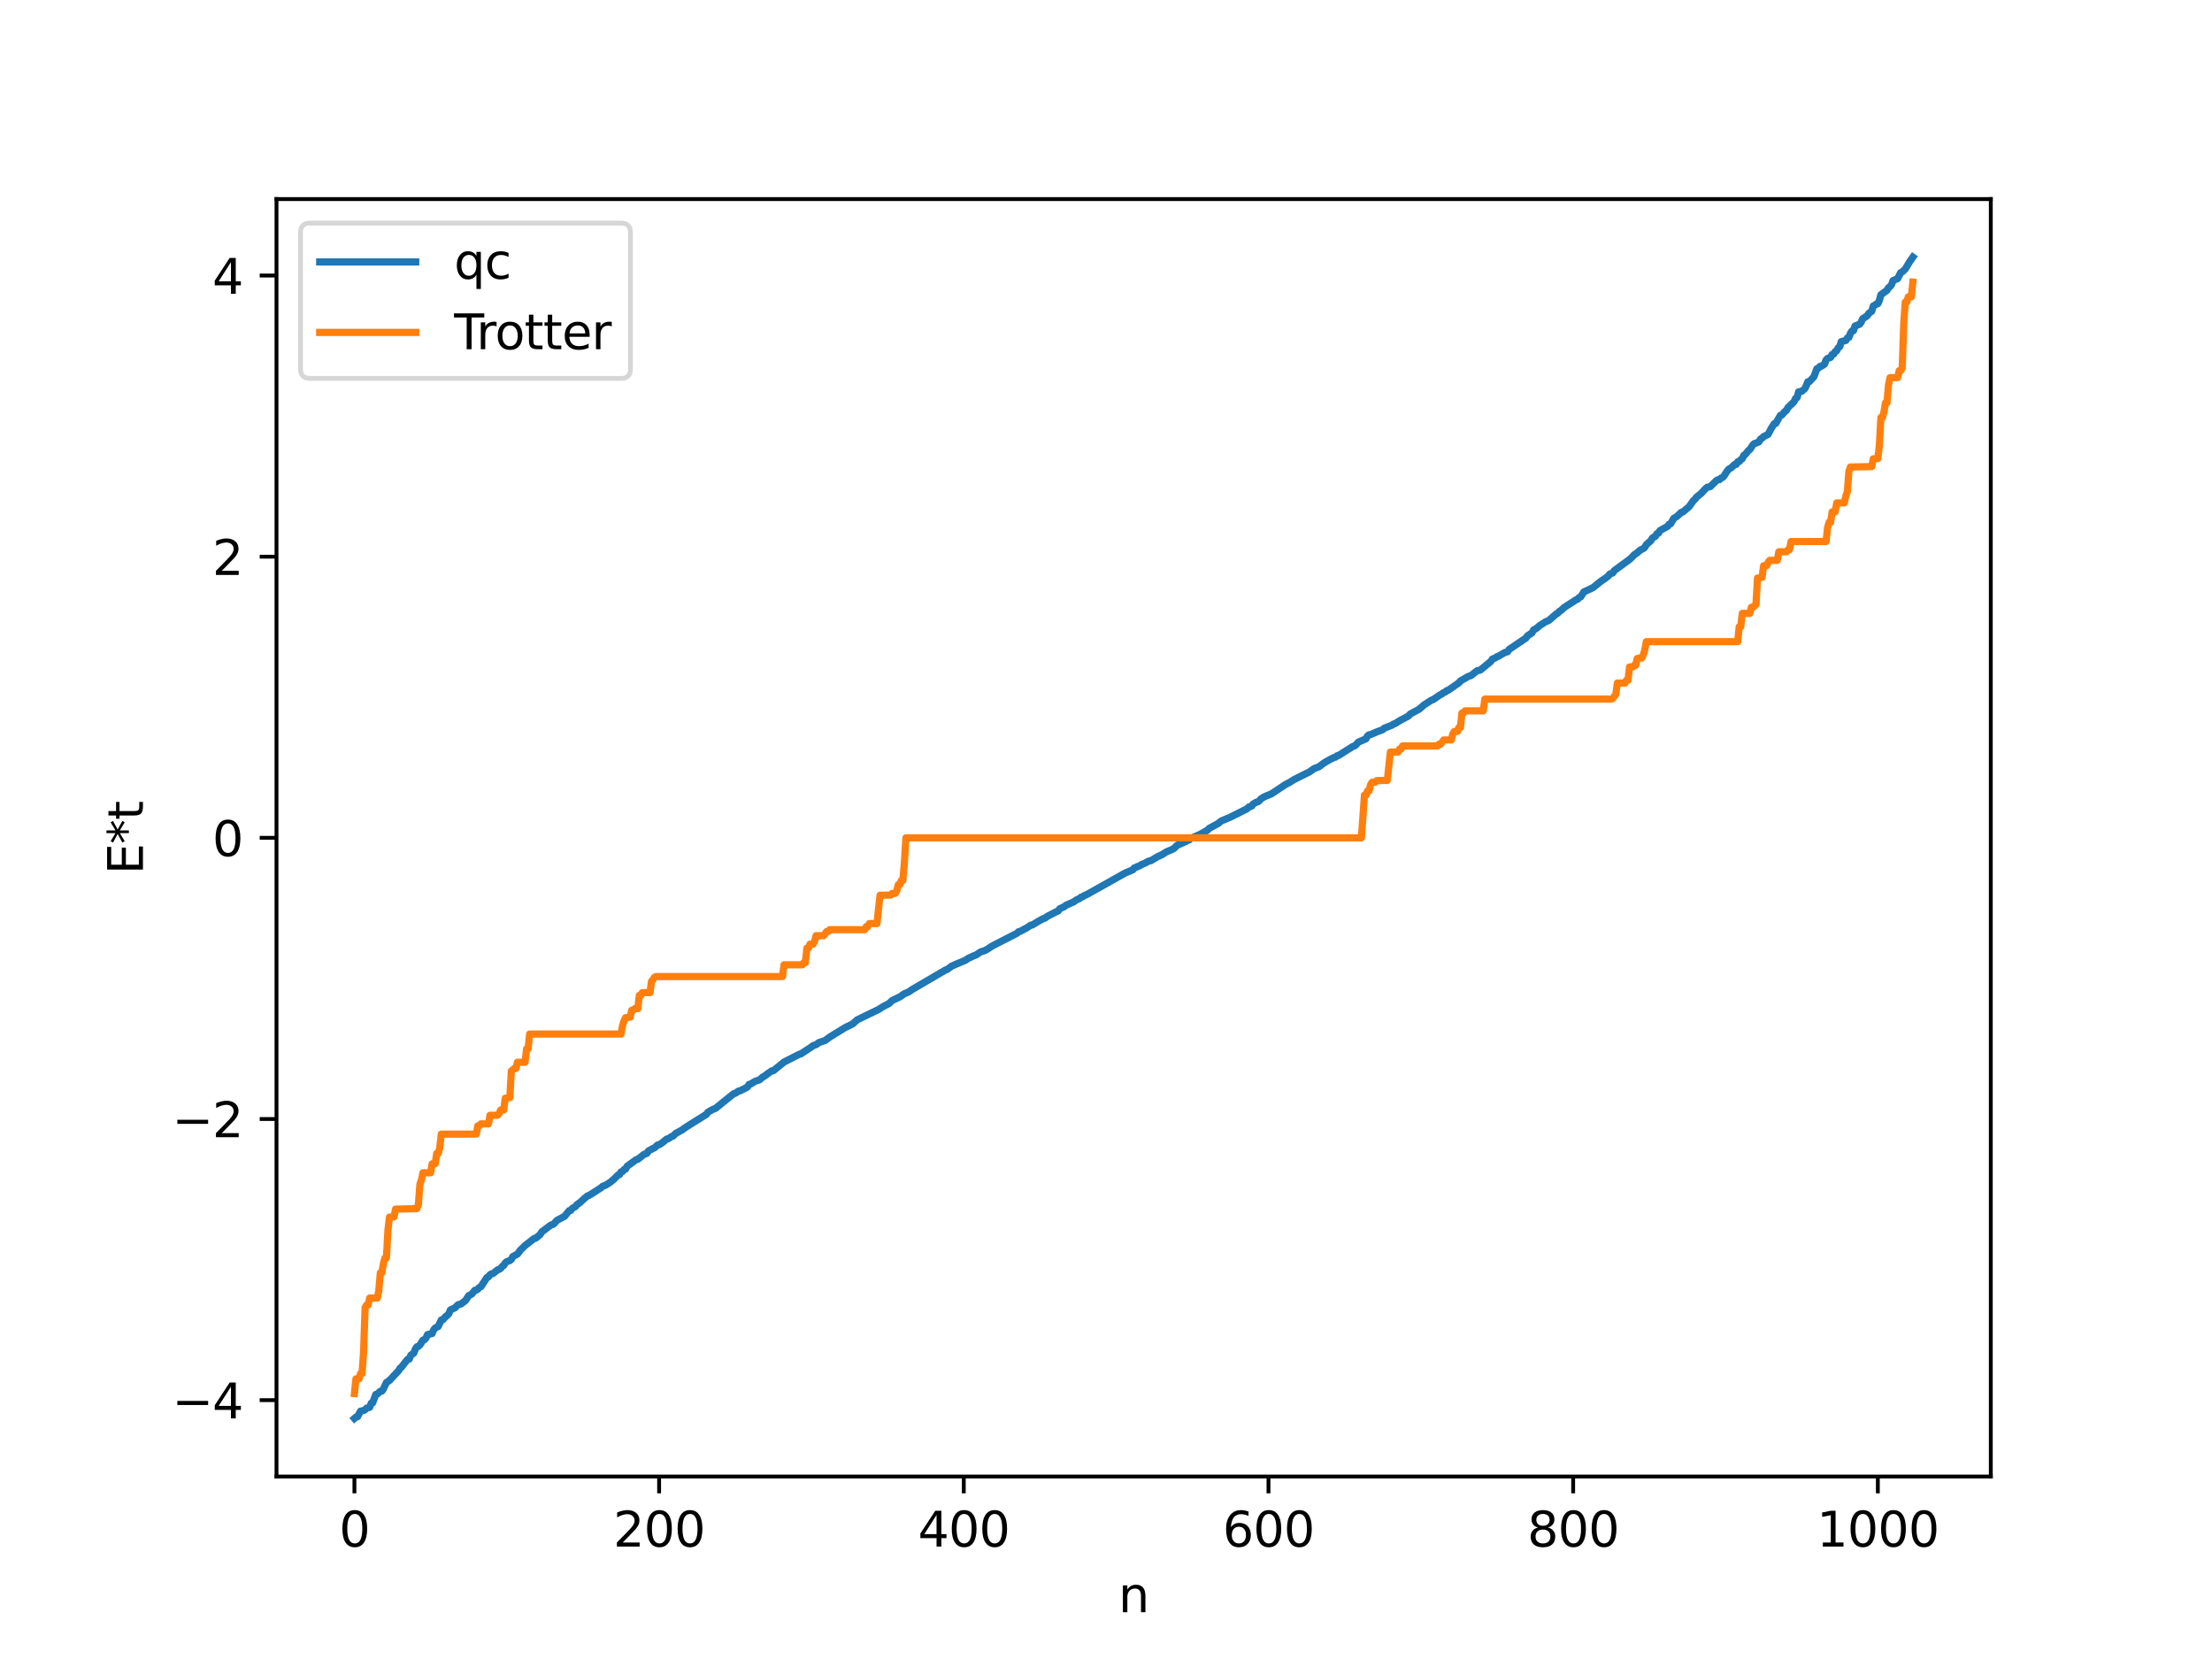 <?xml version="1.0" encoding="utf-8" standalone="no"?>
<!DOCTYPE svg PUBLIC "-//W3C//DTD SVG 1.1//EN"
  "http://www.w3.org/Graphics/SVG/1.1/DTD/svg11.dtd">
<svg xmlns:xlink="http://www.w3.org/1999/xlink" width="460.8pt" height="345.6pt" viewBox="0 0 460.8 345.6" xmlns="http://www.w3.org/2000/svg" version="1.1">
 <defs>
  <style type="text/css">*{stroke-linejoin: round; stroke-linecap: butt}</style>
 </defs>
 <g id="figure_1">
  <g id="patch_1">
   <path d="M 0 345.6 
L 460.8 345.6 
L 460.8 0 
L 0 0 
z
" style="fill: #ffffff"/>
  </g>
  <g id="axes_1">
   <g id="patch_2">
    <path d="M 57.6 307.584 
L 414.72 307.584 
L 414.72 41.472 
L 57.6 41.472 
z
" style="fill: #ffffff"/>
   </g>
   <g id="matplotlib.axis_1">
    <g id="xtick_1">
     <g id="line2d_1">
      <defs>
       <path id="m65c72a1ab5" d="M 0 0 
L 0 3.5 
" style="stroke: #000000; stroke-width: 0.8"/>
      </defs>
      <g>
       <use xlink:href="#m65c72a1ab5" x="73.833" y="307.584" style="stroke: #000000; stroke-width: 0.8"/>
      </g>
     </g>
     <g id="text_1">
      <!-- 0 -->
      <g transform="translate(70.651 322.182) scale(0.1 -0.1)">
       <defs>
        <path id="DejaVuSans-30" d="M 2034 4250 
Q 1547 4250 1301 3770 
Q 1056 3291 1056 2328 
Q 1056 1369 1301 889 
Q 1547 409 2034 409 
Q 2525 409 2770 889 
Q 3016 1369 3016 2328 
Q 3016 3291 2770 3770 
Q 2525 4250 2034 4250 
z
M 2034 4750 
Q 2819 4750 3233 4129 
Q 3647 3509 3647 2328 
Q 3647 1150 3233 529 
Q 2819 -91 2034 -91 
Q 1250 -91 836 529 
Q 422 1150 422 2328 
Q 422 3509 836 4129 
Q 1250 4750 2034 4750 
z
" transform="scale(0.016)"/>
       </defs>
       <use xlink:href="#DejaVuSans-30"/>
      </g>
     </g>
    </g>
    <g id="xtick_2">
     <g id="line2d_2">
      <g>
       <use xlink:href="#m65c72a1ab5" x="137.304" y="307.584" style="stroke: #000000; stroke-width: 0.8"/>
      </g>
     </g>
     <g id="text_2">
      <!-- 200 -->
      <g transform="translate(127.76 322.182) scale(0.1 -0.1)">
       <defs>
        <path id="DejaVuSans-32" d="M 1228 531 
L 3431 531 
L 3431 0 
L 469 0 
L 469 531 
Q 828 903 1448 1529 
Q 2069 2156 2228 2338 
Q 2531 2678 2651 2914 
Q 2772 3150 2772 3378 
Q 2772 3750 2511 3984 
Q 2250 4219 1831 4219 
Q 1534 4219 1204 4116 
Q 875 4013 500 3803 
L 500 4441 
Q 881 4594 1212 4672 
Q 1544 4750 1819 4750 
Q 2544 4750 2975 4387 
Q 3406 4025 3406 3419 
Q 3406 3131 3298 2873 
Q 3191 2616 2906 2266 
Q 2828 2175 2409 1742 
Q 1991 1309 1228 531 
z
" transform="scale(0.016)"/>
       </defs>
       <use xlink:href="#DejaVuSans-32"/>
       <use xlink:href="#DejaVuSans-30" x="63.623"/>
       <use xlink:href="#DejaVuSans-30" x="127.246"/>
      </g>
     </g>
    </g>
    <g id="xtick_3">
     <g id="line2d_3">
      <g>
       <use xlink:href="#m65c72a1ab5" x="200.775" y="307.584" style="stroke: #000000; stroke-width: 0.8"/>
      </g>
     </g>
     <g id="text_3">
      <!-- 400 -->
      <g transform="translate(191.231 322.182) scale(0.1 -0.1)">
       <defs>
        <path id="DejaVuSans-34" d="M 2419 4116 
L 825 1625 
L 2419 1625 
L 2419 4116 
z
M 2253 4666 
L 3047 4666 
L 3047 1625 
L 3713 1625 
L 3713 1100 
L 3047 1100 
L 3047 0 
L 2419 0 
L 2419 1100 
L 313 1100 
L 313 1709 
L 2253 4666 
z
" transform="scale(0.016)"/>
       </defs>
       <use xlink:href="#DejaVuSans-34"/>
       <use xlink:href="#DejaVuSans-30" x="63.623"/>
       <use xlink:href="#DejaVuSans-30" x="127.246"/>
      </g>
     </g>
    </g>
    <g id="xtick_4">
     <g id="line2d_4">
      <g>
       <use xlink:href="#m65c72a1ab5" x="264.246" y="307.584" style="stroke: #000000; stroke-width: 0.8"/>
      </g>
     </g>
     <g id="text_4">
      <!-- 600 -->
      <g transform="translate(254.702 322.182) scale(0.1 -0.1)">
       <defs>
        <path id="DejaVuSans-36" d="M 2113 2584 
Q 1688 2584 1439 2293 
Q 1191 2003 1191 1497 
Q 1191 994 1439 701 
Q 1688 409 2113 409 
Q 2538 409 2786 701 
Q 3034 994 3034 1497 
Q 3034 2003 2786 2293 
Q 2538 2584 2113 2584 
z
M 3366 4563 
L 3366 3988 
Q 3128 4100 2886 4159 
Q 2644 4219 2406 4219 
Q 1781 4219 1451 3797 
Q 1122 3375 1075 2522 
Q 1259 2794 1537 2939 
Q 1816 3084 2150 3084 
Q 2853 3084 3261 2657 
Q 3669 2231 3669 1497 
Q 3669 778 3244 343 
Q 2819 -91 2113 -91 
Q 1303 -91 875 529 
Q 447 1150 447 2328 
Q 447 3434 972 4092 
Q 1497 4750 2381 4750 
Q 2619 4750 2861 4703 
Q 3103 4656 3366 4563 
z
" transform="scale(0.016)"/>
       </defs>
       <use xlink:href="#DejaVuSans-36"/>
       <use xlink:href="#DejaVuSans-30" x="63.623"/>
       <use xlink:href="#DejaVuSans-30" x="127.246"/>
      </g>
     </g>
    </g>
    <g id="xtick_5">
     <g id="line2d_5">
      <g>
       <use xlink:href="#m65c72a1ab5" x="327.717" y="307.584" style="stroke: #000000; stroke-width: 0.8"/>
      </g>
     </g>
     <g id="text_5">
      <!-- 800 -->
      <g transform="translate(318.173 322.182) scale(0.1 -0.1)">
       <defs>
        <path id="DejaVuSans-38" d="M 2034 2216 
Q 1584 2216 1326 1975 
Q 1069 1734 1069 1313 
Q 1069 891 1326 650 
Q 1584 409 2034 409 
Q 2484 409 2743 651 
Q 3003 894 3003 1313 
Q 3003 1734 2745 1975 
Q 2488 2216 2034 2216 
z
M 1403 2484 
Q 997 2584 770 2862 
Q 544 3141 544 3541 
Q 544 4100 942 4425 
Q 1341 4750 2034 4750 
Q 2731 4750 3128 4425 
Q 3525 4100 3525 3541 
Q 3525 3141 3298 2862 
Q 3072 2584 2669 2484 
Q 3125 2378 3379 2068 
Q 3634 1759 3634 1313 
Q 3634 634 3220 271 
Q 2806 -91 2034 -91 
Q 1263 -91 848 271 
Q 434 634 434 1313 
Q 434 1759 690 2068 
Q 947 2378 1403 2484 
z
M 1172 3481 
Q 1172 3119 1398 2916 
Q 1625 2713 2034 2713 
Q 2441 2713 2670 2916 
Q 2900 3119 2900 3481 
Q 2900 3844 2670 4047 
Q 2441 4250 2034 4250 
Q 1625 4250 1398 4047 
Q 1172 3844 1172 3481 
z
" transform="scale(0.016)"/>
       </defs>
       <use xlink:href="#DejaVuSans-38"/>
       <use xlink:href="#DejaVuSans-30" x="63.623"/>
       <use xlink:href="#DejaVuSans-30" x="127.246"/>
      </g>
     </g>
    </g>
    <g id="xtick_6">
     <g id="line2d_6">
      <g>
       <use xlink:href="#m65c72a1ab5" x="391.188" y="307.584" style="stroke: #000000; stroke-width: 0.8"/>
      </g>
     </g>
     <g id="text_6">
      <!-- 1000 -->
      <g transform="translate(378.463 322.182) scale(0.1 -0.1)">
       <defs>
        <path id="DejaVuSans-31" d="M 794 531 
L 1825 531 
L 1825 4091 
L 703 3866 
L 703 4441 
L 1819 4666 
L 2450 4666 
L 2450 531 
L 3481 531 
L 3481 0 
L 794 0 
L 794 531 
z
" transform="scale(0.016)"/>
       </defs>
       <use xlink:href="#DejaVuSans-31"/>
       <use xlink:href="#DejaVuSans-30" x="63.623"/>
       <use xlink:href="#DejaVuSans-30" x="127.246"/>
       <use xlink:href="#DejaVuSans-30" x="190.869"/>
      </g>
     </g>
    </g>
    <g id="text_7">
     <!-- n -->
     <g transform="translate(232.991 335.861) scale(0.1 -0.1)">
      <defs>
       <path id="DejaVuSans-6e" d="M 3513 2113 
L 3513 0 
L 2938 0 
L 2938 2094 
Q 2938 2591 2744 2837 
Q 2550 3084 2163 3084 
Q 1697 3084 1428 2787 
Q 1159 2491 1159 1978 
L 1159 0 
L 581 0 
L 581 3500 
L 1159 3500 
L 1159 2956 
Q 1366 3272 1645 3428 
Q 1925 3584 2291 3584 
Q 2894 3584 3203 3211 
Q 3513 2838 3513 2113 
z
" transform="scale(0.016)"/>
      </defs>
      <use xlink:href="#DejaVuSans-6e"/>
     </g>
    </g>
   </g>
   <g id="matplotlib.axis_2">
    <g id="ytick_1">
     <g id="line2d_7">
      <defs>
       <path id="m5789ca0302" d="M 0 0 
L -3.5 0 
" style="stroke: #000000; stroke-width: 0.8"/>
      </defs>
      <g>
       <use xlink:href="#m5789ca0302" x="57.6" y="291.674" style="stroke: #000000; stroke-width: 0.8"/>
      </g>
     </g>
     <g id="text_8">
      <!-- −4 -->
      <g transform="translate(35.858 295.473) scale(0.1 -0.1)">
       <defs>
        <path id="DejaVuSans-2212" d="M 678 2272 
L 4684 2272 
L 4684 1741 
L 678 1741 
L 678 2272 
z
" transform="scale(0.016)"/>
       </defs>
       <use xlink:href="#DejaVuSans-2212"/>
       <use xlink:href="#DejaVuSans-34" x="83.789"/>
      </g>
     </g>
    </g>
    <g id="ytick_2">
     <g id="line2d_8">
      <g>
       <use xlink:href="#m5789ca0302" x="57.6" y="233.105" style="stroke: #000000; stroke-width: 0.8"/>
      </g>
     </g>
     <g id="text_9">
      <!-- −2 -->
      <g transform="translate(35.858 236.904) scale(0.1 -0.1)">
       <use xlink:href="#DejaVuSans-2212"/>
       <use xlink:href="#DejaVuSans-32" x="83.789"/>
      </g>
     </g>
    </g>
    <g id="ytick_3">
     <g id="line2d_9">
      <g>
       <use xlink:href="#m5789ca0302" x="57.6" y="174.536" style="stroke: #000000; stroke-width: 0.8"/>
      </g>
     </g>
     <g id="text_10">
      <!-- 0 -->
      <g transform="translate(44.237 178.335) scale(0.1 -0.1)">
       <use xlink:href="#DejaVuSans-30"/>
      </g>
     </g>
    </g>
    <g id="ytick_4">
     <g id="line2d_10">
      <g>
       <use xlink:href="#m5789ca0302" x="57.6" y="115.967" style="stroke: #000000; stroke-width: 0.8"/>
      </g>
     </g>
     <g id="text_11">
      <!-- 2 -->
      <g transform="translate(44.237 119.766) scale(0.1 -0.1)">
       <use xlink:href="#DejaVuSans-32"/>
      </g>
     </g>
    </g>
    <g id="ytick_5">
     <g id="line2d_11">
      <g>
       <use xlink:href="#m5789ca0302" x="57.6" y="57.397" style="stroke: #000000; stroke-width: 0.8"/>
      </g>
     </g>
     <g id="text_12">
      <!-- 4 -->
      <g transform="translate(44.237 61.197) scale(0.1 -0.1)">
       <use xlink:href="#DejaVuSans-34"/>
      </g>
     </g>
    </g>
    <g id="text_13">
     <!-- E*t -->
     <g transform="translate(29.778 182.148) rotate(-90) scale(0.1 -0.1)">
      <defs>
       <path id="DejaVuSans-45" d="M 628 4666 
L 3578 4666 
L 3578 4134 
L 1259 4134 
L 1259 2753 
L 3481 2753 
L 3481 2222 
L 1259 2222 
L 1259 531 
L 3634 531 
L 3634 0 
L 628 0 
L 628 4666 
z
" transform="scale(0.016)"/>
       <path id="DejaVuSans-2a" d="M 3009 3897 
L 1888 3291 
L 3009 2681 
L 2828 2375 
L 1778 3009 
L 1778 1831 
L 1422 1831 
L 1422 3009 
L 372 2375 
L 191 2681 
L 1313 3291 
L 191 3897 
L 372 4206 
L 1422 3572 
L 1422 4750 
L 1778 4750 
L 1778 3572 
L 2828 4206 
L 3009 3897 
z
" transform="scale(0.016)"/>
       <path id="DejaVuSans-74" d="M 1172 4494 
L 1172 3500 
L 2356 3500 
L 2356 3053 
L 1172 3053 
L 1172 1153 
Q 1172 725 1289 603 
Q 1406 481 1766 481 
L 2356 481 
L 2356 0 
L 1766 0 
Q 1100 0 847 248 
Q 594 497 594 1153 
L 594 3053 
L 172 3053 
L 172 3500 
L 594 3500 
L 594 4494 
L 1172 4494 
z
" transform="scale(0.016)"/>
      </defs>
      <use xlink:href="#DejaVuSans-45"/>
      <use xlink:href="#DejaVuSans-2a" x="63.184"/>
      <use xlink:href="#DejaVuSans-74" x="113.184"/>
     </g>
    </g>
   </g>
   <g id="line2d_12">
    <path d="M 73.833 295.488 
L 74.15 295.217 
L 74.467 295.15 
L 75.102 293.97 
L 75.737 293.838 
L 76.054 293.679 
L 76.372 293.337 
L 77.006 293.179 
L 77.324 292.324 
L 77.641 292.217 
L 78.276 290.49 
L 78.593 290.412 
L 79.228 289.832 
L 79.545 289.798 
L 79.862 289.357 
L 80.497 287.997 
L 81.132 287.576 
L 83.036 285.532 
L 83.353 285.013 
L 83.671 284.768 
L 84.305 283.926 
L 84.94 283.153 
L 85.258 283.116 
L 85.575 282.319 
L 86.21 281.861 
L 86.527 281.038 
L 86.844 280.559 
L 87.162 280.464 
L 87.479 280.167 
L 88.114 279.17 
L 88.431 279.074 
L 88.748 278.714 
L 89.066 278.021 
L 90.018 277.798 
L 90.335 277.037 
L 90.653 276.653 
L 91.287 276.325 
L 91.922 274.978 
L 92.239 274.932 
L 92.874 274.222 
L 93.191 274.019 
L 93.509 273.635 
L 93.826 272.885 
L 94.778 272.443 
L 95.413 271.798 
L 96.048 271.642 
L 97 270.9 
L 97.634 269.915 
L 98.269 269.588 
L 98.904 268.793 
L 99.221 268.753 
L 99.539 268.544 
L 99.856 268.193 
L 100.173 268.054 
L 101.443 266.124 
L 101.76 265.991 
L 102.077 265.551 
L 102.395 265.353 
L 102.712 265.3 
L 103.664 264.521 
L 103.981 264.434 
L 104.299 264.224 
L 104.616 263.824 
L 104.934 263.619 
L 105.251 263.091 
L 105.568 262.821 
L 106.203 262.615 
L 106.52 262.347 
L 106.838 261.756 
L 107.79 261.25 
L 108.424 260.406 
L 109.377 259.474 
L 111.281 257.99 
L 111.598 257.943 
L 112.55 257.149 
L 112.867 256.621 
L 114.772 255.181 
L 115.089 255.112 
L 115.406 254.911 
L 116.041 254.215 
L 116.993 253.704 
L 117.628 253.36 
L 118.58 252.196 
L 118.897 252.156 
L 119.215 251.723 
L 119.849 251.374 
L 120.167 250.965 
L 120.801 250.528 
L 121.753 249.651 
L 122.388 249.129 
L 122.705 249.022 
L 123.658 248.435 
L 125.244 247.406 
L 125.562 247.114 
L 126.196 246.879 
L 127.148 246.261 
L 127.783 245.74 
L 128.735 244.793 
L 129.053 244.686 
L 129.37 244.128 
L 129.687 244.04 
L 130.005 243.64 
L 130.322 243.538 
L 130.639 242.95 
L 132.543 241.571 
L 132.861 241.51 
L 134.13 240.491 
L 134.765 240.257 
L 135.082 239.762 
L 136.034 239.24 
L 136.352 239.115 
L 136.986 238.521 
L 137.304 238.479 
L 137.939 238.075 
L 138.891 237.283 
L 139.208 237.228 
L 139.843 236.792 
L 140.16 236.705 
L 140.795 236.093 
L 142.064 235.409 
L 142.699 234.939 
L 143.651 234.324 
L 147.142 232.148 
L 147.459 231.701 
L 148.411 231.146 
L 149.046 230.9 
L 151.585 228.844 
L 152.854 227.824 
L 153.172 227.764 
L 153.806 227.305 
L 154.124 227.256 
L 155.076 226.785 
L 155.71 226.443 
L 156.028 225.913 
L 156.345 225.84 
L 157.297 225.262 
L 158.249 224.935 
L 158.884 224.354 
L 159.201 224.207 
L 159.836 223.73 
L 160.788 223.062 
L 161.105 223.049 
L 163.327 221.247 
L 166.5 219.623 
L 166.818 219.558 
L 169.039 218.095 
L 169.357 217.829 
L 169.991 217.631 
L 170.626 217.169 
L 171.896 216.747 
L 172.848 216.04 
L 176.021 214.086 
L 177.608 213.307 
L 178.56 212.456 
L 183.003 210.296 
L 183.955 209.702 
L 185.224 209.035 
L 185.859 208.42 
L 187.446 207.667 
L 188.398 207.018 
L 189.35 206.605 
L 189.985 206.152 
L 192.841 204.481 
L 196.967 202.068 
L 197.284 201.972 
L 198.236 201.271 
L 199.188 200.845 
L 200.458 200.324 
L 201.092 200.063 
L 201.727 199.625 
L 202.362 199.354 
L 202.679 199.169 
L 203.314 198.949 
L 204.266 198.301 
L 205.218 198.003 
L 205.853 197.624 
L 206.487 197.197 
L 207.122 196.846 
L 211.882 194.402 
L 212.2 194.09 
L 212.517 194.027 
L 213.152 193.673 
L 213.786 193.347 
L 214.421 192.942 
L 214.739 192.721 
L 215.056 192.693 
L 216.325 191.91 
L 217.277 191.387 
L 217.595 191.302 
L 218.229 190.868 
L 220.134 189.886 
L 220.451 189.759 
L 220.768 189.309 
L 221.403 189.012 
L 221.72 188.868 
L 222.038 188.595 
L 223.624 187.896 
L 224.259 187.463 
L 224.894 187.186 
L 225.211 186.895 
L 225.529 186.826 
L 225.846 186.584 
L 226.481 186.308 
L 234.415 181.855 
L 236.001 181.186 
L 236.319 180.777 
L 236.636 180.702 
L 236.953 180.502 
L 237.271 180.44 
L 237.905 180.051 
L 238.54 179.804 
L 239.175 179.431 
L 239.81 179.268 
L 241.079 178.494 
L 242.031 178.063 
L 242.983 177.459 
L 244.253 176.92 
L 244.57 176.729 
L 245.205 176.1 
L 247.109 175.261 
L 247.426 175.023 
L 247.743 174.959 
L 248.061 174.653 
L 249.965 173.827 
L 251.234 173.118 
L 251.552 172.941 
L 251.869 172.581 
L 253.773 171.54 
L 254.408 171.022 
L 256.312 170.222 
L 259.803 168.472 
L 260.12 168.132 
L 260.755 167.915 
L 261.072 167.474 
L 261.707 167.112 
L 262.024 167.035 
L 262.342 166.805 
L 262.659 166.428 
L 263.294 166.032 
L 263.929 165.746 
L 264.881 165.361 
L 267.102 163.889 
L 267.737 163.452 
L 268.689 162.957 
L 269.641 162.362 
L 272.815 160.779 
L 273.767 160.104 
L 274.719 159.749 
L 275.988 158.817 
L 277.258 158.114 
L 277.892 157.792 
L 278.21 157.731 
L 278.527 157.448 
L 278.844 157.387 
L 281.7 155.575 
L 282.335 155.298 
L 282.97 154.6 
L 284.557 153.911 
L 284.874 153.322 
L 285.191 153.075 
L 285.509 153.039 
L 286.778 152.479 
L 288.048 152.009 
L 288.365 151.693 
L 289.317 151.324 
L 289.952 151.074 
L 290.269 150.844 
L 290.586 150.757 
L 291.539 150.158 
L 293.443 149.138 
L 293.76 148.752 
L 295.664 147.722 
L 296.616 146.877 
L 298.203 145.849 
L 298.52 145.767 
L 299.79 144.877 
L 300.424 144.523 
L 300.742 144.272 
L 301.059 144.169 
L 301.377 143.873 
L 301.694 143.791 
L 303.915 142.245 
L 304.233 141.858 
L 305.82 140.939 
L 306.454 140.722 
L 307.724 139.715 
L 308.358 139.594 
L 310.58 137.774 
L 310.897 137.284 
L 311.532 137.045 
L 311.849 136.782 
L 312.167 136.697 
L 313.436 135.952 
L 314.071 135.761 
L 314.388 135.273 
L 317.879 132.922 
L 318.196 132.455 
L 319.148 131.832 
L 319.466 131.238 
L 320.1 130.876 
L 320.735 130.32 
L 322.005 129.516 
L 322.639 129.258 
L 324.226 127.87 
L 324.543 127.719 
L 324.861 127.335 
L 325.178 127.184 
L 325.813 126.57 
L 326.448 126.156 
L 327.717 125.346 
L 328.352 124.925 
L 328.669 124.819 
L 328.986 124.462 
L 329.304 124.328 
L 329.939 123.315 
L 331.843 122.42 
L 333.429 121.137 
L 334.381 120.493 
L 335.016 120.009 
L 335.334 119.595 
L 335.968 119.347 
L 336.286 118.869 
L 339.459 116.549 
L 340.094 115.956 
L 340.411 115.592 
L 341.046 115.164 
L 341.681 114.596 
L 342.315 114.283 
L 342.633 114.031 
L 342.95 113.473 
L 343.902 112.627 
L 344.22 112.08 
L 344.854 111.711 
L 345.172 111.168 
L 345.489 111.058 
L 345.806 110.527 
L 347.393 109.642 
L 347.71 109.212 
L 348.028 109.104 
L 348.662 107.992 
L 349.297 107.612 
L 350.249 106.725 
L 350.567 106.653 
L 351.519 105.847 
L 351.836 105.588 
L 352.788 104.264 
L 353.105 103.994 
L 353.423 103.563 
L 354.375 102.793 
L 355.327 101.77 
L 355.644 101.503 
L 356.279 101.374 
L 357.548 100.127 
L 357.866 99.947 
L 358.183 99.928 
L 358.5 99.598 
L 358.818 99.479 
L 359.135 99.171 
L 359.77 98.176 
L 360.087 97.782 
L 360.722 97.38 
L 361.357 96.755 
L 361.674 96.745 
L 361.991 96.202 
L 362.309 96.153 
L 362.626 95.765 
L 362.943 95.564 
L 363.261 94.868 
L 363.578 94.669 
L 364.213 93.871 
L 364.53 93.646 
L 365.165 92.66 
L 365.482 92.392 
L 365.8 92.317 
L 366.434 92.016 
L 366.752 91.461 
L 367.069 91.275 
L 367.386 90.957 
L 368.339 90.476 
L 368.973 89.256 
L 369.608 88.258 
L 369.925 88.208 
L 370.877 86.535 
L 371.195 86.443 
L 371.829 85.72 
L 372.147 85.478 
L 372.464 84.901 
L 373.734 83.686 
L 374.051 82.99 
L 374.368 82.817 
L 374.686 81.617 
L 375.32 81.524 
L 375.955 80.989 
L 376.272 80.387 
L 376.59 79.536 
L 376.907 79.51 
L 377.859 78.504 
L 378.494 76.803 
L 378.811 76.68 
L 379.129 76.334 
L 379.446 76.281 
L 380.081 75.85 
L 380.398 74.992 
L 380.715 74.667 
L 381.35 74.448 
L 381.667 73.831 
L 381.985 73.763 
L 382.302 73.248 
L 382.62 73.051 
L 382.937 72.447 
L 383.254 72.198 
L 383.572 71.169 
L 384.524 70.923 
L 384.841 70.4 
L 385.158 70.282 
L 385.476 69.438 
L 385.793 68.974 
L 386.11 68.888 
L 386.428 67.921 
L 387.38 67.551 
L 387.697 67.15 
L 388.015 66.414 
L 388.967 65.795 
L 389.284 65.289 
L 389.919 64.844 
L 390.236 63.738 
L 390.553 63.598 
L 390.871 63.332 
L 391.188 63.27 
L 391.505 62.564 
L 391.823 61.404 
L 393.092 60.483 
L 393.41 59.931 
L 393.727 59.702 
L 394.044 59.301 
L 394.362 58.447 
L 394.996 58.167 
L 395.314 58.039 
L 395.948 56.79 
L 396.266 56.64 
L 396.9 56.042 
L 397.853 54.468 
L 398.487 53.568 
L 398.487 53.568 
" clip-path="url(#p10de2c16e6)" style="fill: none; stroke: #1f77b4; stroke-width: 1.5; stroke-linecap: square"/>
   </g>
   <g id="line2d_13">
    <path d="M 73.833 290.303 
L 74.15 287.242 
L 74.785 287.242 
L 75.102 286.137 
L 75.42 286.137 
L 75.737 281.728 
L 76.054 272.42 
L 76.372 271.849 
L 76.689 271.849 
L 77.006 270.409 
L 78.593 270.409 
L 78.91 268.897 
L 79.228 265.157 
L 79.545 265.157 
L 79.862 263.256 
L 80.18 262.082 
L 80.497 262.082 
L 80.815 256.275 
L 81.132 253.542 
L 82.084 253.495 
L 82.401 251.877 
L 86.844 251.785 
L 87.162 250.899 
L 87.479 246.692 
L 87.796 245.761 
L 88.114 244.305 
L 89.7 244.305 
L 90.018 242.443 
L 90.653 242.443 
L 90.97 240.281 
L 91.287 240.281 
L 91.605 239.155 
L 91.922 236.258 
L 99.221 236.258 
L 99.539 234.532 
L 99.856 234.532 
L 100.173 234.124 
L 101.76 234.124 
L 102.077 232.334 
L 103.664 232.334 
L 103.981 231.931 
L 104.299 231.233 
L 104.934 231.233 
L 105.251 228.779 
L 105.568 228.779 
L 105.886 228.656 
L 106.203 228.656 
L 106.52 223.118 
L 107.155 222.571 
L 107.472 222.571 
L 107.79 221.296 
L 109.377 221.296 
L 109.694 218.497 
L 110.011 218.497 
L 110.329 215.406 
L 129.37 215.405 
L 129.687 213.649 
L 130.005 212.636 
L 130.322 211.996 
L 131.274 211.891 
L 131.591 210.454 
L 131.909 210.454 
L 132.226 210.125 
L 132.861 210.125 
L 133.178 207.359 
L 133.496 207.359 
L 133.813 206.78 
L 135.4 206.78 
L 135.717 204.42 
L 136.034 204.102 
L 136.352 203.569 
L 136.669 203.435 
L 163.01 203.435 
L 163.327 200.986 
L 167.135 200.986 
L 167.453 200.539 
L 167.77 200.539 
L 168.087 197.508 
L 168.405 197.508 
L 168.722 196.699 
L 169.357 196.699 
L 169.674 196.177 
L 169.991 194.927 
L 171.578 194.927 
L 172.213 194.046 
L 172.53 194.046 
L 172.848 193.672 
L 180.147 193.672 
L 180.464 193.028 
L 180.781 193.028 
L 181.099 192.396 
L 182.686 192.396 
L 183.32 186.506 
L 185.542 186.454 
L 185.859 186.112 
L 186.494 186.112 
L 186.811 185.595 
L 187.129 184.299 
L 187.446 184.299 
L 187.763 183.422 
L 188.081 183.422 
L 188.398 179.759 
L 188.715 174.536 
L 283.605 174.536 
L 284.239 165.65 
L 284.557 165.65 
L 284.874 164.772 
L 285.191 164.772 
L 285.509 163.477 
L 285.826 162.96 
L 286.461 162.96 
L 286.778 162.618 
L 289 162.565 
L 289.634 156.675 
L 291.221 156.675 
L 291.539 156.044 
L 291.856 156.044 
L 292.173 155.4 
L 299.472 155.4 
L 299.79 155.026 
L 300.107 155.026 
L 300.742 154.144 
L 302.329 154.144 
L 302.646 152.894 
L 302.963 152.372 
L 303.598 152.372 
L 303.915 151.563 
L 304.233 151.563 
L 304.55 148.533 
L 304.867 148.533 
L 305.185 148.085 
L 308.993 148.085 
L 309.31 145.637 
L 335.651 145.637 
L 335.968 145.502 
L 336.603 144.651 
L 336.92 142.292 
L 338.507 142.292 
L 338.824 141.713 
L 339.142 141.713 
L 339.459 138.946 
L 340.094 138.946 
L 340.411 138.618 
L 340.729 138.618 
L 341.046 137.181 
L 341.681 137.075 
L 341.998 137.075 
L 342.315 136.436 
L 342.633 135.423 
L 342.95 133.666 
L 361.991 133.666 
L 362.309 130.574 
L 362.626 130.574 
L 362.943 127.776 
L 364.53 127.776 
L 364.848 126.501 
L 365.165 126.501 
L 365.8 125.954 
L 366.117 120.416 
L 366.434 120.416 
L 366.752 120.292 
L 367.069 120.292 
L 367.386 117.839 
L 368.021 117.839 
L 368.339 117.141 
L 368.656 116.737 
L 370.243 116.737 
L 370.56 114.948 
L 372.147 114.948 
L 372.464 114.54 
L 372.781 114.54 
L 373.099 112.813 
L 380.398 112.813 
L 380.715 109.916 
L 381.033 108.79 
L 381.35 108.79 
L 381.667 106.628 
L 382.302 106.628 
L 382.62 104.767 
L 384.206 104.767 
L 384.524 103.31 
L 384.841 102.38 
L 385.158 98.172 
L 385.476 97.286 
L 389.919 97.195 
L 390.236 95.577 
L 391.188 95.53 
L 391.505 92.796 
L 391.823 86.99 
L 392.14 86.99 
L 392.458 85.815 
L 392.775 83.914 
L 393.092 83.914 
L 393.41 80.175 
L 393.727 78.663 
L 395.314 78.663 
L 395.631 77.223 
L 395.948 77.223 
L 396.266 76.651 
L 396.583 67.343 
L 396.9 62.934 
L 397.218 62.934 
L 397.535 61.829 
L 398.17 61.829 
L 398.487 58.768 
L 398.487 58.768 
" clip-path="url(#p10de2c16e6)" style="fill: none; stroke: #ff7f0e; stroke-width: 1.5; stroke-linecap: square"/>
   </g>
   <g id="patch_3">
    <path d="M 57.6 307.584 
L 57.6 41.472 
" style="fill: none; stroke: #000000; stroke-width: 0.8; stroke-linejoin: miter; stroke-linecap: square"/>
   </g>
   <g id="patch_4">
    <path d="M 414.72 307.584 
L 414.72 41.472 
" style="fill: none; stroke: #000000; stroke-width: 0.8; stroke-linejoin: miter; stroke-linecap: square"/>
   </g>
   <g id="patch_5">
    <path d="M 57.6 307.584 
L 414.72 307.584 
" style="fill: none; stroke: #000000; stroke-width: 0.8; stroke-linejoin: miter; stroke-linecap: square"/>
   </g>
   <g id="patch_6">
    <path d="M 57.6 41.472 
L 414.72 41.472 
" style="fill: none; stroke: #000000; stroke-width: 0.8; stroke-linejoin: miter; stroke-linecap: square"/>
   </g>
   <g id="legend_1">
    <g id="patch_7">
     <path d="M 64.6 78.828 
L 129.342 78.828 
Q 131.342 78.828 131.342 76.828 
L 131.342 48.472 
Q 131.342 46.472 129.342 46.472 
L 64.6 46.472 
Q 62.6 46.472 62.6 48.472 
L 62.6 76.828 
Q 62.6 78.828 64.6 78.828 
z
" style="fill: #ffffff; opacity: 0.8; stroke: #cccccc; stroke-linejoin: miter"/>
    </g>
    <g id="line2d_14">
     <path d="M 66.6 54.57 
L 76.6 54.57 
L 86.6 54.57 
" style="fill: none; stroke: #1f77b4; stroke-width: 1.5; stroke-linecap: square"/>
    </g>
    <g id="text_14">
     <!-- qc -->
     <g transform="translate(94.6 58.07) scale(0.1 -0.1)">
      <defs>
       <path id="DejaVuSans-71" d="M 947 1747 
Q 947 1113 1208 752 
Q 1469 391 1925 391 
Q 2381 391 2643 752 
Q 2906 1113 2906 1747 
Q 2906 2381 2643 2742 
Q 2381 3103 1925 3103 
Q 1469 3103 1208 2742 
Q 947 2381 947 1747 
z
M 2906 525 
Q 2725 213 2448 61 
Q 2172 -91 1784 -91 
Q 1150 -91 751 415 
Q 353 922 353 1747 
Q 353 2572 751 3078 
Q 1150 3584 1784 3584 
Q 2172 3584 2448 3432 
Q 2725 3281 2906 2969 
L 2906 3500 
L 3481 3500 
L 3481 -1331 
L 2906 -1331 
L 2906 525 
z
" transform="scale(0.016)"/>
       <path id="DejaVuSans-63" d="M 3122 3366 
L 3122 2828 
Q 2878 2963 2633 3030 
Q 2388 3097 2138 3097 
Q 1578 3097 1268 2742 
Q 959 2388 959 1747 
Q 959 1106 1268 751 
Q 1578 397 2138 397 
Q 2388 397 2633 464 
Q 2878 531 3122 666 
L 3122 134 
Q 2881 22 2623 -34 
Q 2366 -91 2075 -91 
Q 1284 -91 818 406 
Q 353 903 353 1747 
Q 353 2603 823 3093 
Q 1294 3584 2113 3584 
Q 2378 3584 2631 3529 
Q 2884 3475 3122 3366 
z
" transform="scale(0.016)"/>
      </defs>
      <use xlink:href="#DejaVuSans-71"/>
      <use xlink:href="#DejaVuSans-63" x="63.477"/>
     </g>
    </g>
    <g id="line2d_15">
     <path d="M 66.6 69.249 
L 76.6 69.249 
L 86.6 69.249 
" style="fill: none; stroke: #ff7f0e; stroke-width: 1.5; stroke-linecap: square"/>
    </g>
    <g id="text_15">
     <!-- Trotter -->
     <g transform="translate(94.6 72.749) scale(0.1 -0.1)">
      <defs>
       <path id="DejaVuSans-54" d="M -19 4666 
L 3928 4666 
L 3928 4134 
L 2272 4134 
L 2272 0 
L 1638 0 
L 1638 4134 
L -19 4134 
L -19 4666 
z
" transform="scale(0.016)"/>
       <path id="DejaVuSans-72" d="M 2631 2963 
Q 2534 3019 2420 3045 
Q 2306 3072 2169 3072 
Q 1681 3072 1420 2755 
Q 1159 2438 1159 1844 
L 1159 0 
L 581 0 
L 581 3500 
L 1159 3500 
L 1159 2956 
Q 1341 3275 1631 3429 
Q 1922 3584 2338 3584 
Q 2397 3584 2469 3576 
Q 2541 3569 2628 3553 
L 2631 2963 
z
" transform="scale(0.016)"/>
       <path id="DejaVuSans-6f" d="M 1959 3097 
Q 1497 3097 1228 2736 
Q 959 2375 959 1747 
Q 959 1119 1226 758 
Q 1494 397 1959 397 
Q 2419 397 2687 759 
Q 2956 1122 2956 1747 
Q 2956 2369 2687 2733 
Q 2419 3097 1959 3097 
z
M 1959 3584 
Q 2709 3584 3137 3096 
Q 3566 2609 3566 1747 
Q 3566 888 3137 398 
Q 2709 -91 1959 -91 
Q 1206 -91 779 398 
Q 353 888 353 1747 
Q 353 2609 779 3096 
Q 1206 3584 1959 3584 
z
" transform="scale(0.016)"/>
       <path id="DejaVuSans-65" d="M 3597 1894 
L 3597 1613 
L 953 1613 
Q 991 1019 1311 708 
Q 1631 397 2203 397 
Q 2534 397 2845 478 
Q 3156 559 3463 722 
L 3463 178 
Q 3153 47 2828 -22 
Q 2503 -91 2169 -91 
Q 1331 -91 842 396 
Q 353 884 353 1716 
Q 353 2575 817 3079 
Q 1281 3584 2069 3584 
Q 2775 3584 3186 3129 
Q 3597 2675 3597 1894 
z
M 3022 2063 
Q 3016 2534 2758 2815 
Q 2500 3097 2075 3097 
Q 1594 3097 1305 2825 
Q 1016 2553 972 2059 
L 3022 2063 
z
" transform="scale(0.016)"/>
      </defs>
      <use xlink:href="#DejaVuSans-54"/>
      <use xlink:href="#DejaVuSans-72" x="46.334"/>
      <use xlink:href="#DejaVuSans-6f" x="85.197"/>
      <use xlink:href="#DejaVuSans-74" x="146.379"/>
      <use xlink:href="#DejaVuSans-74" x="185.588"/>
      <use xlink:href="#DejaVuSans-65" x="224.797"/>
      <use xlink:href="#DejaVuSans-72" x="286.32"/>
     </g>
    </g>
   </g>
  </g>
 </g>
 <defs>
  <clipPath id="p10de2c16e6">
   <rect x="57.6" y="41.472" width="357.12" height="266.112"/>
  </clipPath>
 </defs>
</svg>
